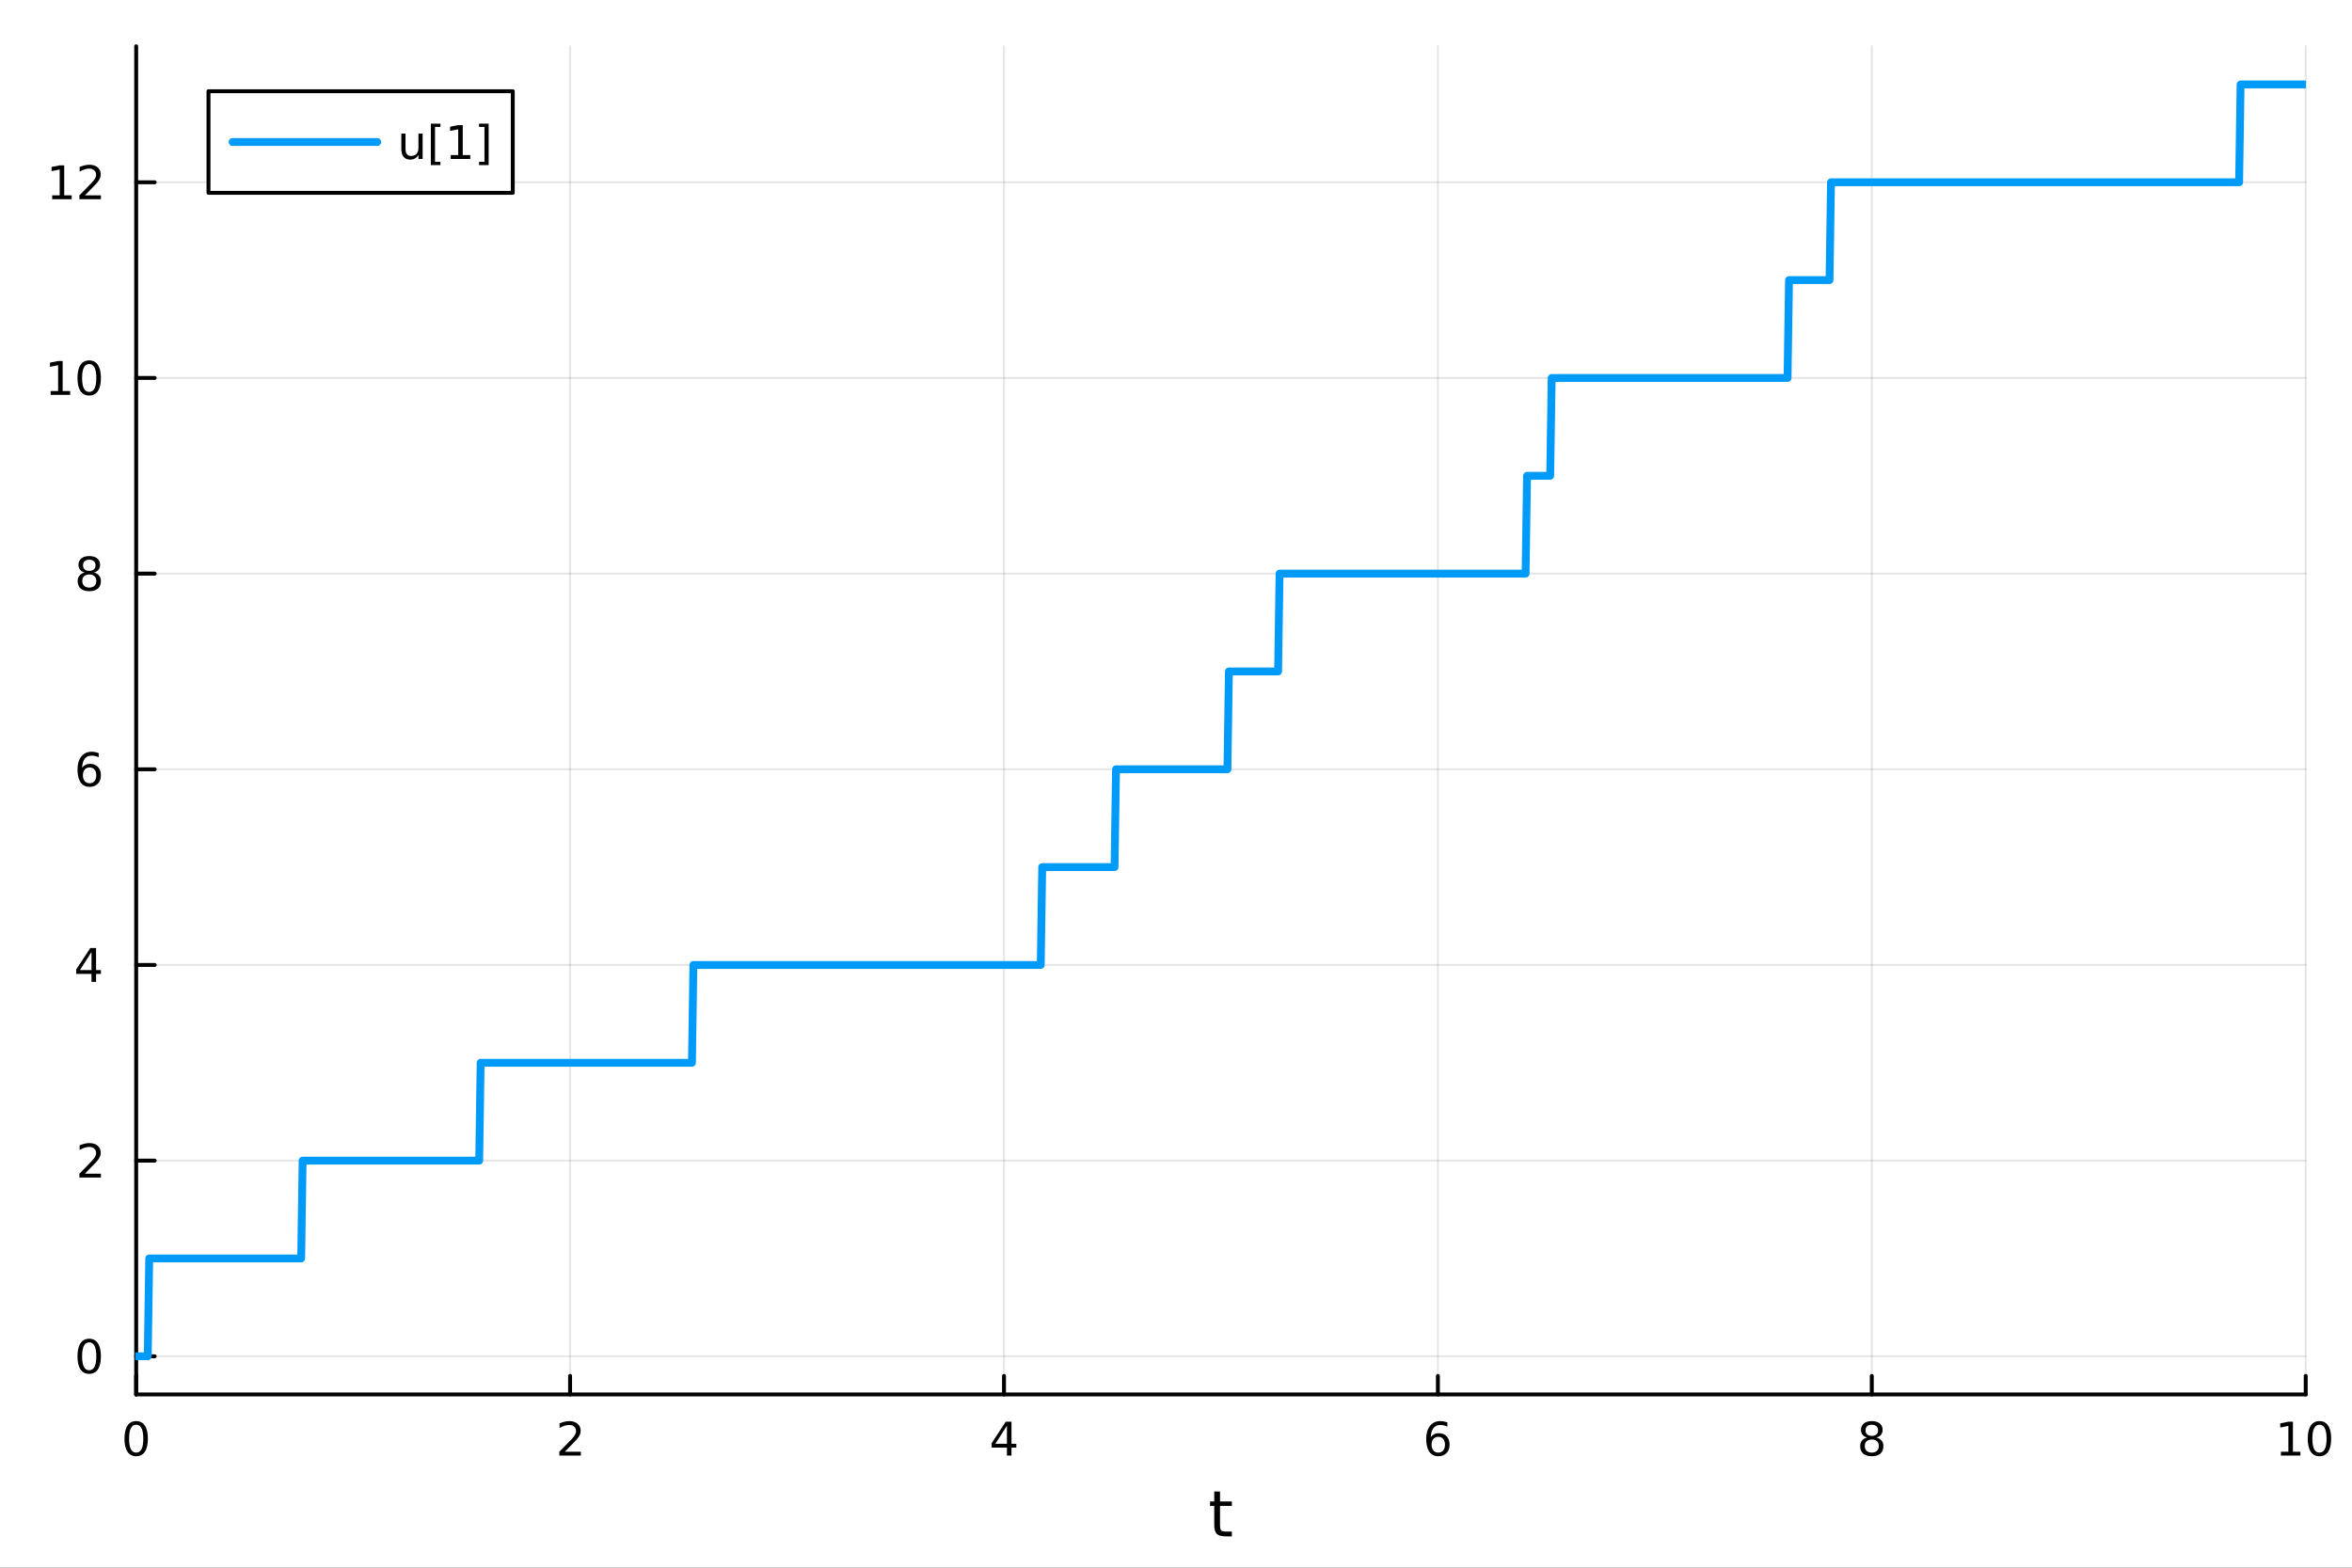 <?xml version="1.0" encoding="utf-8"?>
<svg xmlns="http://www.w3.org/2000/svg" xmlns:xlink="http://www.w3.org/1999/xlink" width="600" height="400" viewBox="0 0 2400 1600">
<rect x="0" y="0" width="2400" height="1600" fill="#333333" stroke="none"/>
<defs>
  <clipPath id="clip140">
    <rect x="0" y="0" width="2400" height="1600"/>
  </clipPath>
</defs>
<path clip-path="url(#clip140)" d="M0 1600 L2400 1600 L2400 0 L0 0  Z" fill="#ffffff" fill-rule="evenodd" fill-opacity="1"/>
<defs>
  <clipPath id="clip141">
    <rect x="480" y="0" width="1681" height="1600"/>
  </clipPath>
</defs>
<path clip-path="url(#clip140)" d="M138.959 1423.18 L2352.76 1423.18 L2352.76 47.244 L138.959 47.244  Z" fill="#ffffff" fill-rule="evenodd" fill-opacity="1"/>
<defs>
  <clipPath id="clip142">
    <rect x="138" y="47" width="2215" height="1377"/>
  </clipPath>
</defs>
<polyline clip-path="url(#clip142)" style="stroke:#000000; stroke-linecap:round; stroke-linejoin:round; stroke-width:2; stroke-opacity:0.1; fill:none" points="138.959,1423.18 138.959,47.244 "/>
<polyline clip-path="url(#clip142)" style="stroke:#000000; stroke-linecap:round; stroke-linejoin:round; stroke-width:2; stroke-opacity:0.1; fill:none" points="581.719,1423.18 581.719,47.244 "/>
<polyline clip-path="url(#clip142)" style="stroke:#000000; stroke-linecap:round; stroke-linejoin:round; stroke-width:2; stroke-opacity:0.1; fill:none" points="1024.48,1423.18 1024.48,47.244 "/>
<polyline clip-path="url(#clip142)" style="stroke:#000000; stroke-linecap:round; stroke-linejoin:round; stroke-width:2; stroke-opacity:0.1; fill:none" points="1467.24,1423.18 1467.24,47.244 "/>
<polyline clip-path="url(#clip142)" style="stroke:#000000; stroke-linecap:round; stroke-linejoin:round; stroke-width:2; stroke-opacity:0.1; fill:none" points="1910,1423.18 1910,47.244 "/>
<polyline clip-path="url(#clip142)" style="stroke:#000000; stroke-linecap:round; stroke-linejoin:round; stroke-width:2; stroke-opacity:0.1; fill:none" points="2352.76,1423.18 2352.76,47.244 "/>
<polyline clip-path="url(#clip140)" style="stroke:#000000; stroke-linecap:round; stroke-linejoin:round; stroke-width:4; stroke-opacity:1; fill:none" points="138.959,1423.18 2352.76,1423.18 "/>
<polyline clip-path="url(#clip140)" style="stroke:#000000; stroke-linecap:round; stroke-linejoin:round; stroke-width:4; stroke-opacity:1; fill:none" points="138.959,1423.18 138.959,1404.28 "/>
<polyline clip-path="url(#clip140)" style="stroke:#000000; stroke-linecap:round; stroke-linejoin:round; stroke-width:4; stroke-opacity:1; fill:none" points="581.719,1423.18 581.719,1404.28 "/>
<polyline clip-path="url(#clip140)" style="stroke:#000000; stroke-linecap:round; stroke-linejoin:round; stroke-width:4; stroke-opacity:1; fill:none" points="1024.48,1423.18 1024.48,1404.28 "/>
<polyline clip-path="url(#clip140)" style="stroke:#000000; stroke-linecap:round; stroke-linejoin:round; stroke-width:4; stroke-opacity:1; fill:none" points="1467.24,1423.18 1467.24,1404.28 "/>
<polyline clip-path="url(#clip140)" style="stroke:#000000; stroke-linecap:round; stroke-linejoin:round; stroke-width:4; stroke-opacity:1; fill:none" points="1910,1423.18 1910,1404.28 "/>
<polyline clip-path="url(#clip140)" style="stroke:#000000; stroke-linecap:round; stroke-linejoin:round; stroke-width:4; stroke-opacity:1; fill:none" points="2352.76,1423.18 2352.76,1404.28 "/>
<path clip-path="url(#clip140)" d="M138.959 1454.1 Q135.348 1454.1 133.52 1457.66 Q131.714 1461.2 131.714 1468.33 Q131.714 1475.44 133.52 1479.01 Q135.348 1482.55 138.959 1482.55 Q142.594 1482.55 144.399 1479.01 Q146.228 1475.44 146.228 1468.33 Q146.228 1461.2 144.399 1457.66 Q142.594 1454.1 138.959 1454.1 M138.959 1450.39 Q144.77 1450.39 147.825 1455 Q150.904 1459.58 150.904 1468.33 Q150.904 1477.06 147.825 1481.67 Q144.77 1486.25 138.959 1486.25 Q133.149 1486.25 130.071 1481.67 Q127.015 1477.06 127.015 1468.33 Q127.015 1459.58 130.071 1455 Q133.149 1450.39 138.959 1450.39 Z" fill="#000000" fill-rule="nonzero" fill-opacity="1" /><path clip-path="url(#clip140)" d="M576.372 1481.64 L592.691 1481.64 L592.691 1485.58 L570.747 1485.58 L570.747 1481.64 Q573.409 1478.89 577.992 1474.26 Q582.598 1469.61 583.779 1468.27 Q586.024 1465.74 586.904 1464.01 Q587.807 1462.25 587.807 1460.56 Q587.807 1457.8 585.862 1456.07 Q583.941 1454.33 580.839 1454.33 Q578.64 1454.33 576.186 1455.09 Q573.756 1455.86 570.978 1457.41 L570.978 1452.69 Q573.802 1451.55 576.256 1450.97 Q578.709 1450.39 580.747 1450.39 Q586.117 1450.39 589.311 1453.08 Q592.506 1455.77 592.506 1460.26 Q592.506 1462.39 591.696 1464.31 Q590.908 1466.2 588.802 1468.8 Q588.223 1469.47 585.121 1472.69 Q582.02 1475.88 576.372 1481.64 Z" fill="#000000" fill-rule="nonzero" fill-opacity="1" /><path clip-path="url(#clip140)" d="M1027.49 1455.09 L1015.68 1473.54 L1027.49 1473.54 L1027.49 1455.09 M1026.26 1451.02 L1032.14 1451.02 L1032.14 1473.54 L1037.07 1473.54 L1037.07 1477.43 L1032.14 1477.43 L1032.14 1485.58 L1027.49 1485.58 L1027.49 1477.43 L1011.89 1477.43 L1011.89 1472.92 L1026.26 1451.02 Z" fill="#000000" fill-rule="nonzero" fill-opacity="1" /><path clip-path="url(#clip140)" d="M1467.64 1466.44 Q1464.49 1466.44 1462.64 1468.59 Q1460.81 1470.74 1460.81 1474.49 Q1460.81 1478.22 1462.64 1480.39 Q1464.49 1482.55 1467.64 1482.55 Q1470.79 1482.55 1472.62 1480.39 Q1474.47 1478.22 1474.47 1474.49 Q1474.47 1470.74 1472.62 1468.59 Q1470.79 1466.44 1467.64 1466.44 M1476.92 1451.78 L1476.92 1456.04 Q1475.17 1455.21 1473.36 1454.77 Q1471.58 1454.33 1469.82 1454.33 Q1465.19 1454.33 1462.74 1457.45 Q1460.3 1460.58 1459.96 1466.9 Q1461.32 1464.89 1463.38 1463.82 Q1465.44 1462.73 1467.92 1462.73 Q1473.13 1462.73 1476.14 1465.9 Q1479.17 1469.05 1479.17 1474.49 Q1479.17 1479.82 1476.02 1483.03 Q1472.87 1486.25 1467.64 1486.25 Q1461.65 1486.25 1458.48 1481.67 Q1455.3 1477.06 1455.3 1468.33 Q1455.3 1460.14 1459.19 1455.28 Q1463.08 1450.39 1469.63 1450.39 Q1471.39 1450.39 1473.17 1450.74 Q1474.98 1451.09 1476.92 1451.78 Z" fill="#000000" fill-rule="nonzero" fill-opacity="1" /><path clip-path="url(#clip140)" d="M1910 1469.17 Q1906.66 1469.17 1904.74 1470.95 Q1902.84 1472.73 1902.84 1475.86 Q1902.84 1478.98 1904.74 1480.77 Q1906.66 1482.55 1910 1482.55 Q1913.33 1482.55 1915.25 1480.77 Q1917.17 1478.96 1917.17 1475.86 Q1917.17 1472.73 1915.25 1470.95 Q1913.35 1469.17 1910 1469.17 M1905.32 1467.18 Q1902.31 1466.44 1900.62 1464.38 Q1898.96 1462.32 1898.96 1459.35 Q1898.96 1455.21 1901.89 1452.8 Q1904.86 1450.39 1910 1450.39 Q1915.16 1450.39 1918.1 1452.8 Q1921.04 1455.21 1921.04 1459.35 Q1921.04 1462.32 1919.35 1464.38 Q1917.68 1466.44 1914.7 1467.18 Q1918.08 1467.96 1919.95 1470.26 Q1921.85 1472.55 1921.85 1475.86 Q1921.85 1480.88 1918.77 1483.57 Q1915.71 1486.25 1910 1486.25 Q1904.28 1486.25 1901.2 1483.57 Q1898.14 1480.88 1898.14 1475.86 Q1898.14 1472.55 1900.04 1470.26 Q1901.94 1467.96 1905.32 1467.18 M1903.61 1459.79 Q1903.61 1462.48 1905.27 1463.98 Q1906.96 1465.49 1910 1465.49 Q1913.01 1465.49 1914.7 1463.98 Q1916.41 1462.48 1916.41 1459.79 Q1916.41 1457.11 1914.7 1455.6 Q1913.01 1454.1 1910 1454.1 Q1906.96 1454.1 1905.27 1455.6 Q1903.61 1457.11 1903.61 1459.79 Z" fill="#000000" fill-rule="nonzero" fill-opacity="1" /><path clip-path="url(#clip140)" d="M2327.44 1481.64 L2335.08 1481.64 L2335.08 1455.28 L2326.77 1456.95 L2326.77 1452.69 L2335.04 1451.02 L2339.71 1451.02 L2339.71 1481.64 L2347.35 1481.64 L2347.35 1485.58 L2327.44 1485.58 L2327.44 1481.64 Z" fill="#000000" fill-rule="nonzero" fill-opacity="1" /><path clip-path="url(#clip140)" d="M2366.8 1454.1 Q2363.18 1454.1 2361.36 1457.66 Q2359.55 1461.2 2359.55 1468.33 Q2359.55 1475.44 2361.36 1479.01 Q2363.18 1482.55 2366.8 1482.55 Q2370.43 1482.55 2372.23 1479.01 Q2374.06 1475.44 2374.06 1468.33 Q2374.06 1461.2 2372.23 1457.66 Q2370.43 1454.1 2366.8 1454.1 M2366.8 1450.39 Q2372.61 1450.39 2375.66 1455 Q2378.74 1459.58 2378.74 1468.33 Q2378.74 1477.06 2375.66 1481.67 Q2372.61 1486.25 2366.8 1486.25 Q2360.99 1486.25 2357.91 1481.67 Q2354.85 1477.06 2354.85 1468.33 Q2354.85 1459.58 2357.91 1455 Q2360.99 1450.39 2366.8 1450.39 Z" fill="#000000" fill-rule="nonzero" fill-opacity="1" /><path clip-path="url(#clip140)" d="M1244.92 1522.27 L1244.92 1532.4 L1256.98 1532.4 L1256.98 1536.95 L1244.92 1536.95 L1244.92 1556.3 Q1244.92 1560.66 1246.1 1561.9 Q1247.31 1563.14 1250.97 1563.14 L1256.98 1563.14 L1256.98 1568.04 L1250.97 1568.04 Q1244.19 1568.04 1241.61 1565.53 Q1239.03 1562.98 1239.03 1556.3 L1239.03 1536.95 L1234.73 1536.95 L1234.73 1532.4 L1239.03 1532.4 L1239.03 1522.27 L1244.92 1522.27 Z" fill="#000000" fill-rule="nonzero" fill-opacity="1" /><polyline clip-path="url(#clip142)" style="stroke:#000000; stroke-linecap:round; stroke-linejoin:round; stroke-width:2; stroke-opacity:0.1; fill:none" points="138.959,1384.24 2352.76,1384.24 "/>
<polyline clip-path="url(#clip142)" style="stroke:#000000; stroke-linecap:round; stroke-linejoin:round; stroke-width:2; stroke-opacity:0.1; fill:none" points="138.959,1184.54 2352.76,1184.54 "/>
<polyline clip-path="url(#clip142)" style="stroke:#000000; stroke-linecap:round; stroke-linejoin:round; stroke-width:2; stroke-opacity:0.1; fill:none" points="138.959,984.837 2352.76,984.837 "/>
<polyline clip-path="url(#clip142)" style="stroke:#000000; stroke-linecap:round; stroke-linejoin:round; stroke-width:2; stroke-opacity:0.1; fill:none" points="138.959,785.137 2352.76,785.137 "/>
<polyline clip-path="url(#clip142)" style="stroke:#000000; stroke-linecap:round; stroke-linejoin:round; stroke-width:2; stroke-opacity:0.1; fill:none" points="138.959,585.437 2352.76,585.437 "/>
<polyline clip-path="url(#clip142)" style="stroke:#000000; stroke-linecap:round; stroke-linejoin:round; stroke-width:2; stroke-opacity:0.1; fill:none" points="138.959,385.736 2352.76,385.736 "/>
<polyline clip-path="url(#clip142)" style="stroke:#000000; stroke-linecap:round; stroke-linejoin:round; stroke-width:2; stroke-opacity:0.1; fill:none" points="138.959,186.036 2352.76,186.036 "/>
<polyline clip-path="url(#clip140)" style="stroke:#000000; stroke-linecap:round; stroke-linejoin:round; stroke-width:4; stroke-opacity:1; fill:none" points="138.959,1423.18 138.959,47.244 "/>
<polyline clip-path="url(#clip140)" style="stroke:#000000; stroke-linecap:round; stroke-linejoin:round; stroke-width:4; stroke-opacity:1; fill:none" points="138.959,1384.24 157.857,1384.24 "/>
<polyline clip-path="url(#clip140)" style="stroke:#000000; stroke-linecap:round; stroke-linejoin:round; stroke-width:4; stroke-opacity:1; fill:none" points="138.959,1184.54 157.857,1184.54 "/>
<polyline clip-path="url(#clip140)" style="stroke:#000000; stroke-linecap:round; stroke-linejoin:round; stroke-width:4; stroke-opacity:1; fill:none" points="138.959,984.837 157.857,984.837 "/>
<polyline clip-path="url(#clip140)" style="stroke:#000000; stroke-linecap:round; stroke-linejoin:round; stroke-width:4; stroke-opacity:1; fill:none" points="138.959,785.137 157.857,785.137 "/>
<polyline clip-path="url(#clip140)" style="stroke:#000000; stroke-linecap:round; stroke-linejoin:round; stroke-width:4; stroke-opacity:1; fill:none" points="138.959,585.437 157.857,585.437 "/>
<polyline clip-path="url(#clip140)" style="stroke:#000000; stroke-linecap:round; stroke-linejoin:round; stroke-width:4; stroke-opacity:1; fill:none" points="138.959,385.736 157.857,385.736 "/>
<polyline clip-path="url(#clip140)" style="stroke:#000000; stroke-linecap:round; stroke-linejoin:round; stroke-width:4; stroke-opacity:1; fill:none" points="138.959,186.036 157.857,186.036 "/>
<path clip-path="url(#clip140)" d="M91.015 1370.04 Q87.404 1370.04 85.575 1373.6 Q83.77 1377.14 83.77 1384.27 Q83.77 1391.38 85.575 1394.94 Q87.404 1398.49 91.015 1398.49 Q94.649 1398.49 96.455 1394.94 Q98.284 1391.38 98.284 1384.27 Q98.284 1377.14 96.455 1373.6 Q94.649 1370.04 91.015 1370.04 M91.015 1366.33 Q96.825 1366.33 99.881 1370.94 Q102.959 1375.52 102.959 1384.27 Q102.959 1393 99.881 1397.61 Q96.825 1402.19 91.015 1402.19 Q85.205 1402.19 82.126 1397.61 Q79.071 1393 79.071 1384.27 Q79.071 1375.52 82.126 1370.94 Q85.205 1366.33 91.015 1366.33 Z" fill="#000000" fill-rule="nonzero" fill-opacity="1" /><path clip-path="url(#clip140)" d="M86.64 1197.88 L102.959 1197.88 L102.959 1201.82 L81.015 1201.82 L81.015 1197.88 Q83.677 1195.13 88.26 1190.5 Q92.867 1185.85 94.047 1184.5 Q96.293 1181.98 97.172 1180.24 Q98.075 1178.48 98.075 1176.79 Q98.075 1174.04 96.131 1172.3 Q94.21 1170.57 91.108 1170.57 Q88.909 1170.57 86.455 1171.33 Q84.024 1172.1 81.247 1173.65 L81.247 1168.92 Q84.071 1167.79 86.524 1167.21 Q88.978 1166.63 91.015 1166.63 Q96.385 1166.63 99.58 1169.32 Q102.774 1172 102.774 1176.49 Q102.774 1178.62 101.964 1180.54 Q101.177 1182.44 99.071 1185.04 Q98.492 1185.71 95.39 1188.92 Q92.288 1192.12 86.64 1197.88 Z" fill="#000000" fill-rule="nonzero" fill-opacity="1" /><path clip-path="url(#clip140)" d="M93.376 971.632 L81.571 990.08 L93.376 990.08 L93.376 971.632 M92.149 967.557 L98.029 967.557 L98.029 990.08 L102.959 990.08 L102.959 993.969 L98.029 993.969 L98.029 1002.12 L93.376 1002.12 L93.376 993.969 L77.774 993.969 L77.774 989.455 L92.149 967.557 Z" fill="#000000" fill-rule="nonzero" fill-opacity="1" /><path clip-path="url(#clip140)" d="M91.432 783.274 Q88.284 783.274 86.432 785.426 Q84.603 787.579 84.603 791.329 Q84.603 795.056 86.432 797.232 Q88.284 799.385 91.432 799.385 Q94.58 799.385 96.409 797.232 Q98.26 795.056 98.26 791.329 Q98.26 787.579 96.409 785.426 Q94.58 783.274 91.432 783.274 M100.714 768.621 L100.714 772.88 Q98.955 772.047 97.149 771.607 Q95.367 771.167 93.608 771.167 Q88.978 771.167 86.524 774.292 Q84.094 777.417 83.747 783.737 Q85.112 781.723 87.172 780.658 Q89.233 779.57 91.71 779.57 Q96.918 779.57 99.927 782.741 Q102.959 785.889 102.959 791.329 Q102.959 796.653 99.811 799.871 Q96.663 803.088 91.432 803.088 Q85.436 803.088 82.265 798.505 Q79.094 793.899 79.094 785.172 Q79.094 776.977 82.983 772.116 Q86.872 767.232 93.422 767.232 Q95.182 767.232 96.964 767.579 Q98.77 767.927 100.714 768.621 Z" fill="#000000" fill-rule="nonzero" fill-opacity="1" /><path clip-path="url(#clip140)" d="M91.108 586.305 Q87.774 586.305 85.853 588.087 Q83.955 589.87 83.955 592.994 Q83.955 596.119 85.853 597.902 Q87.774 599.684 91.108 599.684 Q94.441 599.684 96.362 597.902 Q98.284 596.096 98.284 592.994 Q98.284 589.87 96.362 588.087 Q94.464 586.305 91.108 586.305 M86.432 584.314 Q83.422 583.573 81.733 581.513 Q80.066 579.453 80.066 576.49 Q80.066 572.346 83.006 569.939 Q85.969 567.532 91.108 567.532 Q96.27 567.532 99.21 569.939 Q102.149 572.346 102.149 576.49 Q102.149 579.453 100.459 581.513 Q98.793 583.573 95.807 584.314 Q99.186 585.101 101.061 587.393 Q102.959 589.684 102.959 592.994 Q102.959 598.018 99.881 600.703 Q96.825 603.388 91.108 603.388 Q85.39 603.388 82.311 600.703 Q79.256 598.018 79.256 592.994 Q79.256 589.684 81.154 587.393 Q83.052 585.101 86.432 584.314 M84.719 576.93 Q84.719 579.615 86.385 581.12 Q88.075 582.624 91.108 582.624 Q94.117 582.624 95.807 581.12 Q97.52 579.615 97.52 576.93 Q97.52 574.245 95.807 572.74 Q94.117 571.235 91.108 571.235 Q88.075 571.235 86.385 572.74 Q84.719 574.245 84.719 576.93 Z" fill="#000000" fill-rule="nonzero" fill-opacity="1" /><path clip-path="url(#clip140)" d="M51.663 399.081 L59.302 399.081 L59.302 372.716 L50.992 374.382 L50.992 370.123 L59.256 368.456 L63.932 368.456 L63.932 399.081 L71.571 399.081 L71.571 403.016 L51.663 403.016 L51.663 399.081 Z" fill="#000000" fill-rule="nonzero" fill-opacity="1" /><path clip-path="url(#clip140)" d="M91.015 371.535 Q87.404 371.535 85.575 375.1 Q83.77 378.641 83.77 385.771 Q83.77 392.877 85.575 396.442 Q87.404 399.984 91.015 399.984 Q94.649 399.984 96.455 396.442 Q98.284 392.877 98.284 385.771 Q98.284 378.641 96.455 375.1 Q94.649 371.535 91.015 371.535 M91.015 367.831 Q96.825 367.831 99.881 372.438 Q102.959 377.021 102.959 385.771 Q102.959 394.498 99.881 399.104 Q96.825 403.688 91.015 403.688 Q85.205 403.688 82.126 399.104 Q79.071 394.498 79.071 385.771 Q79.071 377.021 82.126 372.438 Q85.205 367.831 91.015 367.831 Z" fill="#000000" fill-rule="nonzero" fill-opacity="1" /><path clip-path="url(#clip140)" d="M53.261 199.381 L60.9 199.381 L60.9 173.015 L52.589 174.682 L52.589 170.423 L60.853 168.756 L65.529 168.756 L65.529 199.381 L73.168 199.381 L73.168 203.316 L53.261 203.316 L53.261 199.381 Z" fill="#000000" fill-rule="nonzero" fill-opacity="1" /><path clip-path="url(#clip140)" d="M86.64 199.381 L102.959 199.381 L102.959 203.316 L81.015 203.316 L81.015 199.381 Q83.677 196.626 88.26 191.996 Q92.867 187.344 94.047 186.001 Q96.293 183.478 97.172 181.742 Q98.075 179.983 98.075 178.293 Q98.075 175.538 96.131 173.802 Q94.21 172.066 91.108 172.066 Q88.909 172.066 86.455 172.83 Q84.024 173.594 81.247 175.145 L81.247 170.423 Q84.071 169.288 86.524 168.71 Q88.978 168.131 91.015 168.131 Q96.385 168.131 99.58 170.816 Q102.774 173.501 102.774 177.992 Q102.774 180.122 101.964 182.043 Q101.177 183.941 99.071 186.534 Q98.492 187.205 95.39 190.422 Q92.288 193.617 86.64 199.381 Z" fill="#000000" fill-rule="nonzero" fill-opacity="1" /><polyline clip-path="url(#clip142)" style="stroke:#009af9; stroke-linecap:round; stroke-linejoin:round; stroke-width:8; stroke-opacity:1; fill:none" points="138.959,1384.24 140.436,1384.24 141.913,1384.24 143.39,1384.24 144.867,1384.24 146.344,1384.24 147.821,1384.24 149.297,1384.24 150.774,1384.24 152.251,1284.39 153.728,1284.39 155.205,1284.39 156.682,1284.39 158.158,1284.39 159.635,1284.39 161.112,1284.39 162.589,1284.39 164.066,1284.39 165.543,1284.39 167.02,1284.39 168.496,1284.39 169.973,1284.39 171.45,1284.39 172.927,1284.39 174.404,1284.39 175.881,1284.39 177.358,1284.39 178.834,1284.39 180.311,1284.39 181.788,1284.39 183.265,1284.39 184.742,1284.39 186.219,1284.39 187.695,1284.39 189.172,1284.39 190.649,1284.39 192.126,1284.39 193.603,1284.39 195.08,1284.39 196.557,1284.39 198.033,1284.39 199.51,1284.39 200.987,1284.39 202.464,1284.39 203.941,1284.39 205.418,1284.39 206.894,1284.39 208.371,1284.39 209.848,1284.39 211.325,1284.39 212.802,1284.39 214.279,1284.39 215.756,1284.39 217.232,1284.39 218.709,1284.39 220.186,1284.39 221.663,1284.39 223.14,1284.39 224.617,1284.39 226.094,1284.39 227.57,1284.39 229.047,1284.39 230.524,1284.39 232.001,1284.39 233.478,1284.39 234.955,1284.39 236.431,1284.39 237.908,1284.39 239.385,1284.39 240.862,1284.39 242.339,1284.39 243.816,1284.39 245.293,1284.39 246.769,1284.39 248.246,1284.39 249.723,1284.39 251.2,1284.39 252.677,1284.39 254.154,1284.39 255.631,1284.39 257.107,1284.39 258.584,1284.39 260.061,1284.39 261.538,1284.39 263.015,1284.39 264.492,1284.39 265.968,1284.39 267.445,1284.39 268.922,1284.39 270.399,1284.39 271.876,1284.39 273.353,1284.39 274.83,1284.39 276.306,1284.39 277.783,1284.39 279.26,1284.39 280.737,1284.39 282.214,1284.39 283.691,1284.39 285.167,1284.39 286.644,1284.39 288.121,1284.39 289.598,1284.39 291.075,1284.39 292.552,1284.39 294.029,1284.39 295.505,1284.39 296.982,1284.39 298.459,1284.39 299.936,1284.39 301.413,1284.39 302.89,1284.39 304.367,1284.39 305.843,1284.39 307.32,1284.39 308.797,1184.54 310.274,1184.54 311.751,1184.54 313.228,1184.54 314.704,1184.54 316.181,1184.54 317.658,1184.54 319.135,1184.54 320.612,1184.54 322.089,1184.54 323.566,1184.54 325.042,1184.54 326.519,1184.54 327.996,1184.54 329.473,1184.54 330.95,1184.54 332.427,1184.54 333.903,1184.54 335.38,1184.54 336.857,1184.54 338.334,1184.54 339.811,1184.54 341.288,1184.54 342.765,1184.54 344.241,1184.54 345.718,1184.54 347.195,1184.54 348.672,1184.54 350.149,1184.54 351.626,1184.54 353.103,1184.54 354.579,1184.54 356.056,1184.54 357.533,1184.54 359.01,1184.54 360.487,1184.54 361.964,1184.54 363.44,1184.54 364.917,1184.54 366.394,1184.54 367.871,1184.54 369.348,1184.54 370.825,1184.54 372.302,1184.54 373.778,1184.54 375.255,1184.54 376.732,1184.54 378.209,1184.54 379.686,1184.54 381.163,1184.54 382.64,1184.54 384.116,1184.54 385.593,1184.54 387.07,1184.54 388.547,1184.54 390.024,1184.54 391.501,1184.54 392.977,1184.54 394.454,1184.54 395.931,1184.54 397.408,1184.54 398.885,1184.54 400.362,1184.54 401.839,1184.54 403.315,1184.54 404.792,1184.54 406.269,1184.54 407.746,1184.54 409.223,1184.54 410.7,1184.54 412.176,1184.54 413.653,1184.54 415.13,1184.54 416.607,1184.54 418.084,1184.54 419.561,1184.54 421.038,1184.54 422.514,1184.54 423.991,1184.54 425.468,1184.54 426.945,1184.54 428.422,1184.54 429.899,1184.54 431.376,1184.54 432.852,1184.54 434.329,1184.54 435.806,1184.54 437.283,1184.54 438.76,1184.54 440.237,1184.54 441.713,1184.54 443.19,1184.54 444.667,1184.54 446.144,1184.54 447.621,1184.54 449.098,1184.54 450.575,1184.54 452.051,1184.54 453.528,1184.54 455.005,1184.54 456.482,1184.54 457.959,1184.54 459.436,1184.54 460.912,1184.54 462.389,1184.54 463.866,1184.54 465.343,1184.54 466.82,1184.54 468.297,1184.54 469.774,1184.54 471.25,1184.54 472.727,1184.54 474.204,1184.54 475.681,1184.54 477.158,1184.54 478.635,1184.54 480.112,1184.54 481.588,1184.54 483.065,1184.54 484.542,1184.54 486.019,1184.54 487.496,1184.54 488.973,1184.54 490.449,1084.69 491.926,1084.69 493.403,1084.69 494.88,1084.69 496.357,1084.69 497.834,1084.69 499.311,1084.69 500.787,1084.69 502.264,1084.69 503.741,1084.69 505.218,1084.69 506.695,1084.69 508.172,1084.69 509.649,1084.69 511.125,1084.69 512.602,1084.69 514.079,1084.69 515.556,1084.69 517.033,1084.69 518.51,1084.69 519.986,1084.69 521.463,1084.69 522.94,1084.69 524.417,1084.69 525.894,1084.69 527.371,1084.69 528.848,1084.69 530.324,1084.69 531.801,1084.69 533.278,1084.69 534.755,1084.69 536.232,1084.69 537.709,1084.69 539.185,1084.69 540.662,1084.69 542.139,1084.69 543.616,1084.69 545.093,1084.69 546.57,1084.69 548.047,1084.69 549.523,1084.69 551,1084.69 552.477,1084.69 553.954,1084.69 555.431,1084.69 556.908,1084.69 558.385,1084.69 559.861,1084.69 561.338,1084.69 562.815,1084.69 564.292,1084.69 565.769,1084.69 567.246,1084.69 568.722,1084.69 570.199,1084.69 571.676,1084.69 573.153,1084.69 574.63,1084.69 576.107,1084.69 577.584,1084.69 579.06,1084.69 580.537,1084.69 582.014,1084.69 583.491,1084.69 584.968,1084.69 586.445,1084.69 587.921,1084.69 589.398,1084.69 590.875,1084.69 592.352,1084.69 593.829,1084.69 595.306,1084.69 596.783,1084.69 598.259,1084.69 599.736,1084.69 601.213,1084.69 602.69,1084.69 604.167,1084.69 605.644,1084.69 607.121,1084.69 608.597,1084.69 610.074,1084.69 611.551,1084.69 613.028,1084.69 614.505,1084.69 615.982,1084.69 617.458,1084.69 618.935,1084.69 620.412,1084.69 621.889,1084.69 623.366,1084.69 624.843,1084.69 626.32,1084.69 627.796,1084.69 629.273,1084.69 630.75,1084.69 632.227,1084.69 633.704,1084.69 635.181,1084.69 636.658,1084.69 638.134,1084.69 639.611,1084.69 641.088,1084.69 642.565,1084.69 644.042,1084.69 645.519,1084.69 646.995,1084.69 648.472,1084.69 649.949,1084.69 651.426,1084.69 652.903,1084.69 654.38,1084.69 655.857,1084.69 657.333,1084.69 658.81,1084.69 660.287,1084.69 661.764,1084.69 663.241,1084.69 664.718,1084.69 666.194,1084.69 667.671,1084.69 669.148,1084.69 670.625,1084.69 672.102,1084.69 673.579,1084.69 675.056,1084.69 676.532,1084.69 678.009,1084.69 679.486,1084.69 680.963,1084.69 682.44,1084.69 683.917,1084.69 685.394,1084.69 686.87,1084.69 688.347,1084.69 689.824,1084.69 691.301,1084.69 692.778,1084.69 694.255,1084.69 695.731,1084.69 697.208,1084.69 698.685,1084.69 700.162,1084.69 701.639,1084.69 703.116,1084.69 704.593,1084.69 706.069,1084.69 707.546,984.837 709.023,984.837 710.5,984.837 711.977,984.837 713.454,984.837 714.931,984.837 716.407,984.837 717.884,984.837 719.361,984.837 720.838,984.837 722.315,984.837 723.792,984.837 725.268,984.837 726.745,984.837 728.222,984.837 729.699,984.837 731.176,984.837 732.653,984.837 734.13,984.837 735.606,984.837 737.083,984.837 738.56,984.837 740.037,984.837 741.514,984.837 742.991,984.837 744.467,984.837 745.944,984.837 747.421,984.837 748.898,984.837 750.375,984.837 751.852,984.837 753.329,984.837 754.805,984.837 756.282,984.837 757.759,984.837 759.236,984.837 760.713,984.837 762.19,984.837 763.667,984.837 765.143,984.837 766.62,984.837 768.097,984.837 769.574,984.837 771.051,984.837 772.528,984.837 774.004,984.837 775.481,984.837 776.958,984.837 778.435,984.837 779.912,984.837 781.389,984.837 782.866,984.837 784.342,984.837 785.819,984.837 787.296,984.837 788.773,984.837 790.25,984.837 791.727,984.837 793.203,984.837 794.68,984.837 796.157,984.837 797.634,984.837 799.111,984.837 800.588,984.837 802.065,984.837 803.541,984.837 805.018,984.837 806.495,984.837 807.972,984.837 809.449,984.837 810.926,984.837 812.403,984.837 813.879,984.837 815.356,984.837 816.833,984.837 818.31,984.837 819.787,984.837 821.264,984.837 822.74,984.837 824.217,984.837 825.694,984.837 827.171,984.837 828.648,984.837 830.125,984.837 831.602,984.837 833.078,984.837 834.555,984.837 836.032,984.837 837.509,984.837 838.986,984.837 840.463,984.837 841.94,984.837 843.416,984.837 844.893,984.837 846.37,984.837 847.847,984.837 849.324,984.837 850.801,984.837 852.277,984.837 853.754,984.837 855.231,984.837 856.708,984.837 858.185,984.837 859.662,984.837 861.139,984.837 862.615,984.837 864.092,984.837 865.569,984.837 867.046,984.837 868.523,984.837 870,984.837 871.476,984.837 872.953,984.837 874.43,984.837 875.907,984.837 877.384,984.837 878.861,984.837 880.338,984.837 881.814,984.837 883.291,984.837 884.768,984.837 886.245,984.837 887.722,984.837 889.199,984.837 890.676,984.837 892.152,984.837 893.629,984.837 895.106,984.837 896.583,984.837 898.06,984.837 899.537,984.837 901.013,984.837 902.49,984.837 903.967,984.837 905.444,984.837 906.921,984.837 908.398,984.837 909.875,984.837 911.351,984.837 912.828,984.837 914.305,984.837 915.782,984.837 917.259,984.837 918.736,984.837 920.212,984.837 921.689,984.837 923.166,984.837 924.643,984.837 926.12,984.837 927.597,984.837 929.074,984.837 930.55,984.837 932.027,984.837 933.504,984.837 934.981,984.837 936.458,984.837 937.935,984.837 939.412,984.837 940.888,984.837 942.365,984.837 943.842,984.837 945.319,984.837 946.796,984.837 948.273,984.837 949.749,984.837 951.226,984.837 952.703,984.837 954.18,984.837 955.657,984.837 957.134,984.837 958.611,984.837 960.087,984.837 961.564,984.837 963.041,984.837 964.518,984.837 965.995,984.837 967.472,984.837 968.949,984.837 970.425,984.837 971.902,984.837 973.379,984.837 974.856,984.837 976.333,984.837 977.81,984.837 979.286,984.837 980.763,984.837 982.24,984.837 983.717,984.837 985.194,984.837 986.671,984.837 988.148,984.837 989.624,984.837 991.101,984.837 992.578,984.837 994.055,984.837 995.532,984.837 997.009,984.837 998.485,984.837 999.962,984.837 1001.44,984.837 1002.92,984.837 1004.39,984.837 1005.87,984.837 1007.35,984.837 1008.82,984.837 1010.3,984.837 1011.78,984.837 1013.25,984.837 1014.73,984.837 1016.21,984.837 1017.68,984.837 1019.16,984.837 1020.64,984.837 1022.12,984.837 1023.59,984.837 1025.07,984.837 1026.55,984.837 1028.02,984.837 1029.5,984.837 1030.98,984.837 1032.45,984.837 1033.93,984.837 1035.41,984.837 1036.88,984.837 1038.36,984.837 1039.84,984.837 1041.31,984.837 1042.79,984.837 1044.27,984.837 1045.74,984.837 1047.22,984.837 1048.7,984.837 1050.18,984.837 1051.65,984.837 1053.13,984.837 1054.61,984.837 1056.08,984.837 1057.56,984.837 1059.04,984.837 1060.51,984.837 1061.99,984.837 1063.47,884.987 1064.94,884.987 1066.42,884.987 1067.9,884.987 1069.37,884.987 1070.85,884.987 1072.33,884.987 1073.8,884.987 1075.28,884.987 1076.76,884.987 1078.24,884.987 1079.71,884.987 1081.19,884.987 1082.67,884.987 1084.14,884.987 1085.62,884.987 1087.1,884.987 1088.57,884.987 1090.05,884.987 1091.53,884.987 1093,884.987 1094.48,884.987 1095.96,884.987 1097.43,884.987 1098.91,884.987 1100.39,884.987 1101.86,884.987 1103.34,884.987 1104.82,884.987 1106.3,884.987 1107.77,884.987 1109.25,884.987 1110.73,884.987 1112.2,884.987 1113.68,884.987 1115.16,884.987 1116.63,884.987 1118.11,884.987 1119.59,884.987 1121.06,884.987 1122.54,884.987 1124.02,884.987 1125.49,884.987 1126.97,884.987 1128.45,884.987 1129.93,884.987 1131.4,884.987 1132.88,884.987 1134.36,884.987 1135.83,884.987 1137.31,884.987 1138.79,785.137 1140.26,785.137 1141.74,785.137 1143.22,785.137 1144.69,785.137 1146.17,785.137 1147.65,785.137 1149.12,785.137 1150.6,785.137 1152.08,785.137 1153.55,785.137 1155.03,785.137 1156.51,785.137 1157.99,785.137 1159.46,785.137 1160.94,785.137 1162.42,785.137 1163.89,785.137 1165.37,785.137 1166.85,785.137 1168.32,785.137 1169.8,785.137 1171.28,785.137 1172.75,785.137 1174.23,785.137 1175.71,785.137 1177.18,785.137 1178.66,785.137 1180.14,785.137 1181.61,785.137 1183.09,785.137 1184.57,785.137 1186.05,785.137 1187.52,785.137 1189,785.137 1190.48,785.137 1191.95,785.137 1193.43,785.137 1194.91,785.137 1196.38,785.137 1197.86,785.137 1199.34,785.137 1200.81,785.137 1202.29,785.137 1203.77,785.137 1205.24,785.137 1206.72,785.137 1208.2,785.137 1209.67,785.137 1211.15,785.137 1212.63,785.137 1214.11,785.137 1215.58,785.137 1217.06,785.137 1218.54,785.137 1220.01,785.137 1221.49,785.137 1222.97,785.137 1224.44,785.137 1225.92,785.137 1227.4,785.137 1228.87,785.137 1230.35,785.137 1231.83,785.137 1233.3,785.137 1234.78,785.137 1236.26,785.137 1237.74,785.137 1239.21,785.137 1240.69,785.137 1242.17,785.137 1243.64,785.137 1245.12,785.137 1246.6,785.137 1248.07,785.137 1249.55,785.137 1251.03,785.137 1252.5,785.137 1253.98,685.287 1255.46,685.287 1256.93,685.287 1258.41,685.287 1259.89,685.287 1261.36,685.287 1262.84,685.287 1264.32,685.287 1265.8,685.287 1267.27,685.287 1268.75,685.287 1270.23,685.287 1271.7,685.287 1273.18,685.287 1274.66,685.287 1276.13,685.287 1277.61,685.287 1279.09,685.287 1280.56,685.287 1282.04,685.287 1283.52,685.287 1284.99,685.287 1286.47,685.287 1287.95,685.287 1289.42,685.287 1290.9,685.287 1292.38,685.287 1293.86,685.287 1295.33,685.287 1296.81,685.287 1298.29,685.287 1299.76,685.287 1301.24,685.287 1302.72,685.287 1304.19,685.287 1305.67,585.437 1307.15,585.437 1308.62,585.437 1310.1,585.437 1311.58,585.437 1313.05,585.437 1314.53,585.437 1316.01,585.437 1317.48,585.437 1318.96,585.437 1320.44,585.437 1321.92,585.437 1323.39,585.437 1324.87,585.437 1326.35,585.437 1327.82,585.437 1329.3,585.437 1330.78,585.437 1332.25,585.437 1333.73,585.437 1335.21,585.437 1336.68,585.437 1338.16,585.437 1339.64,585.437 1341.11,585.437 1342.59,585.437 1344.07,585.437 1345.54,585.437 1347.02,585.437 1348.5,585.437 1349.98,585.437 1351.45,585.437 1352.93,585.437 1354.41,585.437 1355.88,585.437 1357.36,585.437 1358.84,585.437 1360.31,585.437 1361.79,585.437 1363.27,585.437 1364.74,585.437 1366.22,585.437 1367.7,585.437 1369.17,585.437 1370.65,585.437 1372.13,585.437 1373.61,585.437 1375.08,585.437 1376.56,585.437 1378.04,585.437 1379.51,585.437 1380.99,585.437 1382.47,585.437 1383.94,585.437 1385.42,585.437 1386.9,585.437 1388.37,585.437 1389.85,585.437 1391.33,585.437 1392.8,585.437 1394.28,585.437 1395.76,585.437 1397.23,585.437 1398.71,585.437 1400.19,585.437 1401.67,585.437 1403.14,585.437 1404.62,585.437 1406.1,585.437 1407.57,585.437 1409.05,585.437 1410.53,585.437 1412,585.437 1413.48,585.437 1414.96,585.437 1416.43,585.437 1417.91,585.437 1419.39,585.437 1420.86,585.437 1422.34,585.437 1423.82,585.437 1425.29,585.437 1426.77,585.437 1428.25,585.437 1429.73,585.437 1431.2,585.437 1432.68,585.437 1434.16,585.437 1435.63,585.437 1437.11,585.437 1438.59,585.437 1440.06,585.437 1441.54,585.437 1443.02,585.437 1444.49,585.437 1445.97,585.437 1447.45,585.437 1448.92,585.437 1450.4,585.437 1451.88,585.437 1453.35,585.437 1454.83,585.437 1456.31,585.437 1457.79,585.437 1459.26,585.437 1460.74,585.437 1462.22,585.437 1463.69,585.437 1465.17,585.437 1466.65,585.437 1468.12,585.437 1469.6,585.437 1471.08,585.437 1472.55,585.437 1474.03,585.437 1475.51,585.437 1476.98,585.437 1478.46,585.437 1479.94,585.437 1481.42,585.437 1482.89,585.437 1484.37,585.437 1485.85,585.437 1487.32,585.437 1488.8,585.437 1490.28,585.437 1491.75,585.437 1493.23,585.437 1494.71,585.437 1496.18,585.437 1497.66,585.437 1499.14,585.437 1500.61,585.437 1502.09,585.437 1503.57,585.437 1505.04,585.437 1506.52,585.437 1508,585.437 1509.48,585.437 1510.95,585.437 1512.43,585.437 1513.91,585.437 1515.38,585.437 1516.86,585.437 1518.34,585.437 1519.81,585.437 1521.29,585.437 1522.77,585.437 1524.24,585.437 1525.72,585.437 1527.2,585.437 1528.67,585.437 1530.15,585.437 1531.63,585.437 1533.1,585.437 1534.58,585.437 1536.06,585.437 1537.54,585.437 1539.01,585.437 1540.49,585.437 1541.97,585.437 1543.44,585.437 1544.92,585.437 1546.4,585.437 1547.87,585.437 1549.35,585.437 1550.83,585.437 1552.3,585.437 1553.78,585.437 1555.26,585.437 1556.73,585.437 1558.21,485.586 1559.69,485.586 1561.16,485.586 1562.64,485.586 1564.12,485.586 1565.6,485.586 1567.07,485.586 1568.55,485.586 1570.03,485.586 1571.5,485.586 1572.98,485.586 1574.46,485.586 1575.93,485.586 1577.41,485.586 1578.89,485.586 1580.36,485.586 1581.84,485.586 1583.32,385.736 1584.79,385.736 1586.27,385.736 1587.75,385.736 1589.23,385.736 1590.7,385.736 1592.18,385.736 1593.66,385.736 1595.13,385.736 1596.61,385.736 1598.09,385.736 1599.56,385.736 1601.04,385.736 1602.52,385.736 1603.99,385.736 1605.47,385.736 1606.95,385.736 1608.42,385.736 1609.9,385.736 1611.38,385.736 1612.85,385.736 1614.33,385.736 1615.81,385.736 1617.29,385.736 1618.76,385.736 1620.24,385.736 1621.72,385.736 1623.19,385.736 1624.67,385.736 1626.15,385.736 1627.62,385.736 1629.1,385.736 1630.58,385.736 1632.05,385.736 1633.53,385.736 1635.01,385.736 1636.48,385.736 1637.96,385.736 1639.44,385.736 1640.91,385.736 1642.39,385.736 1643.87,385.736 1645.35,385.736 1646.82,385.736 1648.3,385.736 1649.78,385.736 1651.25,385.736 1652.73,385.736 1654.21,385.736 1655.68,385.736 1657.16,385.736 1658.64,385.736 1660.11,385.736 1661.59,385.736 1663.07,385.736 1664.54,385.736 1666.02,385.736 1667.5,385.736 1668.97,385.736 1670.45,385.736 1671.93,385.736 1673.41,385.736 1674.88,385.736 1676.36,385.736 1677.84,385.736 1679.31,385.736 1680.79,385.736 1682.27,385.736 1683.74,385.736 1685.22,385.736 1686.7,385.736 1688.17,385.736 1689.65,385.736 1691.13,385.736 1692.6,385.736 1694.08,385.736 1695.56,385.736 1697.04,385.736 1698.51,385.736 1699.99,385.736 1701.47,385.736 1702.94,385.736 1704.42,385.736 1705.9,385.736 1707.37,385.736 1708.85,385.736 1710.33,385.736 1711.8,385.736 1713.28,385.736 1714.76,385.736 1716.23,385.736 1717.71,385.736 1719.19,385.736 1720.66,385.736 1722.14,385.736 1723.62,385.736 1725.1,385.736 1726.57,385.736 1728.05,385.736 1729.53,385.736 1731,385.736 1732.48,385.736 1733.96,385.736 1735.43,385.736 1736.91,385.736 1738.39,385.736 1739.86,385.736 1741.34,385.736 1742.82,385.736 1744.29,385.736 1745.77,385.736 1747.25,385.736 1748.72,385.736 1750.2,385.736 1751.68,385.736 1753.16,385.736 1754.63,385.736 1756.11,385.736 1757.59,385.736 1759.06,385.736 1760.54,385.736 1762.02,385.736 1763.49,385.736 1764.97,385.736 1766.45,385.736 1767.92,385.736 1769.4,385.736 1770.88,385.736 1772.35,385.736 1773.83,385.736 1775.31,385.736 1776.78,385.736 1778.26,385.736 1779.74,385.736 1781.22,385.736 1782.69,385.736 1784.17,385.736 1785.65,385.736 1787.12,385.736 1788.6,385.736 1790.08,385.736 1791.55,385.736 1793.03,385.736 1794.51,385.736 1795.98,385.736 1797.46,385.736 1798.94,385.736 1800.41,385.736 1801.89,385.736 1803.37,385.736 1804.84,385.736 1806.32,385.736 1807.8,385.736 1809.28,385.736 1810.75,385.736 1812.23,385.736 1813.71,385.736 1815.18,385.736 1816.66,385.736 1818.14,385.736 1819.61,385.736 1821.09,385.736 1822.57,385.736 1824.04,385.736 1825.52,285.886 1827,285.886 1828.47,285.886 1829.95,285.886 1831.43,285.886 1832.91,285.886 1834.38,285.886 1835.86,285.886 1837.34,285.886 1838.81,285.886 1840.29,285.886 1841.77,285.886 1843.24,285.886 1844.72,285.886 1846.2,285.886 1847.67,285.886 1849.15,285.886 1850.63,285.886 1852.1,285.886 1853.58,285.886 1855.06,285.886 1856.53,285.886 1858.01,285.886 1859.49,285.886 1860.97,285.886 1862.44,285.886 1863.92,285.886 1865.4,285.886 1866.87,285.886 1868.35,186.036 1869.83,186.036 1871.3,186.036 1872.78,186.036 1874.26,186.036 1875.73,186.036 1877.21,186.036 1878.69,186.036 1880.16,186.036 1881.64,186.036 1883.12,186.036 1884.59,186.036 1886.07,186.036 1887.55,186.036 1889.03,186.036 1890.5,186.036 1891.98,186.036 1893.46,186.036 1894.93,186.036 1896.41,186.036 1897.89,186.036 1899.36,186.036 1900.84,186.036 1902.32,186.036 1903.79,186.036 1905.27,186.036 1906.75,186.036 1908.22,186.036 1909.7,186.036 1911.18,186.036 1912.65,186.036 1914.13,186.036 1915.61,186.036 1917.09,186.036 1918.56,186.036 1920.04,186.036 1921.52,186.036 1922.99,186.036 1924.47,186.036 1925.95,186.036 1927.42,186.036 1928.9,186.036 1930.38,186.036 1931.85,186.036 1933.33,186.036 1934.81,186.036 1936.28,186.036 1937.76,186.036 1939.24,186.036 1940.72,186.036 1942.19,186.036 1943.67,186.036 1945.15,186.036 1946.62,186.036 1948.1,186.036 1949.58,186.036 1951.05,186.036 1952.53,186.036 1954.01,186.036 1955.48,186.036 1956.96,186.036 1958.44,186.036 1959.91,186.036 1961.39,186.036 1962.87,186.036 1964.34,186.036 1965.82,186.036 1967.3,186.036 1968.78,186.036 1970.25,186.036 1971.73,186.036 1973.21,186.036 1974.68,186.036 1976.16,186.036 1977.64,186.036 1979.11,186.036 1980.59,186.036 1982.07,186.036 1983.54,186.036 1985.02,186.036 1986.5,186.036 1987.97,186.036 1989.45,186.036 1990.93,186.036 1992.4,186.036 1993.88,186.036 1995.36,186.036 1996.84,186.036 1998.31,186.036 1999.79,186.036 2001.27,186.036 2002.74,186.036 2004.22,186.036 2005.7,186.036 2007.17,186.036 2008.65,186.036 2010.13,186.036 2011.6,186.036 2013.08,186.036 2014.56,186.036 2016.03,186.036 2017.51,186.036 2018.99,186.036 2020.46,186.036 2021.94,186.036 2023.42,186.036 2024.9,186.036 2026.37,186.036 2027.85,186.036 2029.33,186.036 2030.8,186.036 2032.28,186.036 2033.76,186.036 2035.23,186.036 2036.71,186.036 2038.19,186.036 2039.66,186.036 2041.14,186.036 2042.62,186.036 2044.09,186.036 2045.57,186.036 2047.05,186.036 2048.53,186.036 2050,186.036 2051.48,186.036 2052.96,186.036 2054.43,186.036 2055.91,186.036 2057.39,186.036 2058.86,186.036 2060.34,186.036 2061.82,186.036 2063.29,186.036 2064.77,186.036 2066.25,186.036 2067.72,186.036 2069.2,186.036 2070.68,186.036 2072.15,186.036 2073.63,186.036 2075.11,186.036 2076.59,186.036 2078.06,186.036 2079.54,186.036 2081.02,186.036 2082.49,186.036 2083.97,186.036 2085.45,186.036 2086.92,186.036 2088.4,186.036 2089.88,186.036 2091.35,186.036 2092.83,186.036 2094.31,186.036 2095.78,186.036 2097.26,186.036 2098.74,186.036 2100.21,186.036 2101.69,186.036 2103.17,186.036 2104.65,186.036 2106.12,186.036 2107.6,186.036 2109.08,186.036 2110.55,186.036 2112.03,186.036 2113.51,186.036 2114.98,186.036 2116.46,186.036 2117.94,186.036 2119.41,186.036 2120.89,186.036 2122.37,186.036 2123.84,186.036 2125.32,186.036 2126.8,186.036 2128.27,186.036 2129.75,186.036 2131.23,186.036 2132.71,186.036 2134.18,186.036 2135.66,186.036 2137.14,186.036 2138.61,186.036 2140.09,186.036 2141.57,186.036 2143.04,186.036 2144.52,186.036 2146,186.036 2147.47,186.036 2148.95,186.036 2150.43,186.036 2151.9,186.036 2153.38,186.036 2154.86,186.036 2156.34,186.036 2157.81,186.036 2159.29,186.036 2160.77,186.036 2162.24,186.036 2163.72,186.036 2165.2,186.036 2166.67,186.036 2168.15,186.036 2169.63,186.036 2171.1,186.036 2172.58,186.036 2174.06,186.036 2175.53,186.036 2177.01,186.036 2178.49,186.036 2179.96,186.036 2181.44,186.036 2182.92,186.036 2184.4,186.036 2185.87,186.036 2187.35,186.036 2188.83,186.036 2190.3,186.036 2191.78,186.036 2193.26,186.036 2194.73,186.036 2196.21,186.036 2197.69,186.036 2199.16,186.036 2200.64,186.036 2202.12,186.036 2203.59,186.036 2205.07,186.036 2206.55,186.036 2208.02,186.036 2209.5,186.036 2210.98,186.036 2212.46,186.036 2213.93,186.036 2215.41,186.036 2216.89,186.036 2218.36,186.036 2219.84,186.036 2221.32,186.036 2222.79,186.036 2224.27,186.036 2225.75,186.036 2227.22,186.036 2228.7,186.036 2230.18,186.036 2231.65,186.036 2233.13,186.036 2234.61,186.036 2236.08,186.036 2237.56,186.036 2239.04,186.036 2240.52,186.036 2241.99,186.036 2243.47,186.036 2244.95,186.036 2246.42,186.036 2247.9,186.036 2249.38,186.036 2250.85,186.036 2252.33,186.036 2253.81,186.036 2255.28,186.036 2256.76,186.036 2258.24,186.036 2259.71,186.036 2261.19,186.036 2262.67,186.036 2264.14,186.036 2265.62,186.036 2267.1,186.036 2268.58,186.036 2270.05,186.036 2271.53,186.036 2273.01,186.036 2274.48,186.036 2275.96,186.036 2277.44,186.036 2278.91,186.036 2280.39,186.036 2281.87,186.036 2283.34,186.036 2284.82,186.036 2286.3,86.186 2287.77,86.186 2289.25,86.186 2290.73,86.186 2292.21,86.186 2293.68,86.186 2295.16,86.186 2296.64,86.186 2298.11,86.186 2299.59,86.186 2301.07,86.186 2302.54,86.186 2304.02,86.186 2305.5,86.186 2306.97,86.186 2308.45,86.186 2309.93,86.186 2311.4,86.186 2312.88,86.186 2314.36,86.186 2315.83,86.186 2317.31,86.186 2318.79,86.186 2320.27,86.186 2321.74,86.186 2323.22,86.186 2324.7,86.186 2326.17,86.186 2327.65,86.186 2329.13,86.186 2330.6,86.186 2332.08,86.186 2333.56,86.186 2335.03,86.186 2336.51,86.186 2337.99,86.186 2339.46,86.186 2340.94,86.186 2342.42,86.186 2343.89,86.186 2345.37,86.186 2346.85,86.186 2348.33,86.186 2349.8,86.186 2351.28,86.186 2352.76,86.186 "/>
<path clip-path="url(#clip140)" d="M212.753 196.789 L523.229 196.789 L523.229 93.109 L212.753 93.109  Z" fill="#ffffff" fill-rule="evenodd" fill-opacity="1"/>
<polyline clip-path="url(#clip140)" style="stroke:#000000; stroke-linecap:round; stroke-linejoin:round; stroke-width:4; stroke-opacity:1; fill:none" points="212.753,196.789 523.229,196.789 523.229,93.109 212.753,93.109 212.753,196.789 "/>
<polyline clip-path="url(#clip140)" style="stroke:#009af9; stroke-linecap:round; stroke-linejoin:round; stroke-width:8; stroke-opacity:1; fill:none" points="237.35,144.949 384.937,144.949 "/>
<path clip-path="url(#clip140)" d="M409.535 151.997 L409.535 136.303 L413.794 136.303 L413.794 151.835 Q413.794 155.516 415.229 157.368 Q416.664 159.196 419.535 159.196 Q422.984 159.196 424.974 156.997 Q426.988 154.798 426.988 151.002 L426.988 136.303 L431.247 136.303 L431.247 162.229 L426.988 162.229 L426.988 158.247 Q425.437 160.608 423.377 161.766 Q421.34 162.9 418.632 162.9 Q414.164 162.9 411.849 160.122 Q409.535 157.344 409.535 151.997 M420.252 135.678 L420.252 135.678 Z" fill="#000000" fill-rule="nonzero" fill-opacity="1" /><path clip-path="url(#clip140)" d="M439.627 126.21 L449.442 126.21 L449.442 129.52 L443.886 129.52 L443.886 165.168 L449.442 165.168 L449.442 168.479 L439.627 168.479 L439.627 126.21 Z" fill="#000000" fill-rule="nonzero" fill-opacity="1" /><path clip-path="url(#clip140)" d="M459.928 158.293 L467.567 158.293 L467.567 131.928 L459.257 133.595 L459.257 129.335 L467.52 127.669 L472.196 127.669 L472.196 158.293 L479.835 158.293 L479.835 162.229 L459.928 162.229 L459.928 158.293 Z" fill="#000000" fill-rule="nonzero" fill-opacity="1" /><path clip-path="url(#clip140)" d="M498.631 126.21 L498.631 168.479 L488.817 168.479 L488.817 165.168 L494.349 165.168 L494.349 129.52 L488.817 129.52 L488.817 126.21 L498.631 126.21 Z" fill="#000000" fill-rule="nonzero" fill-opacity="1" /></svg>
